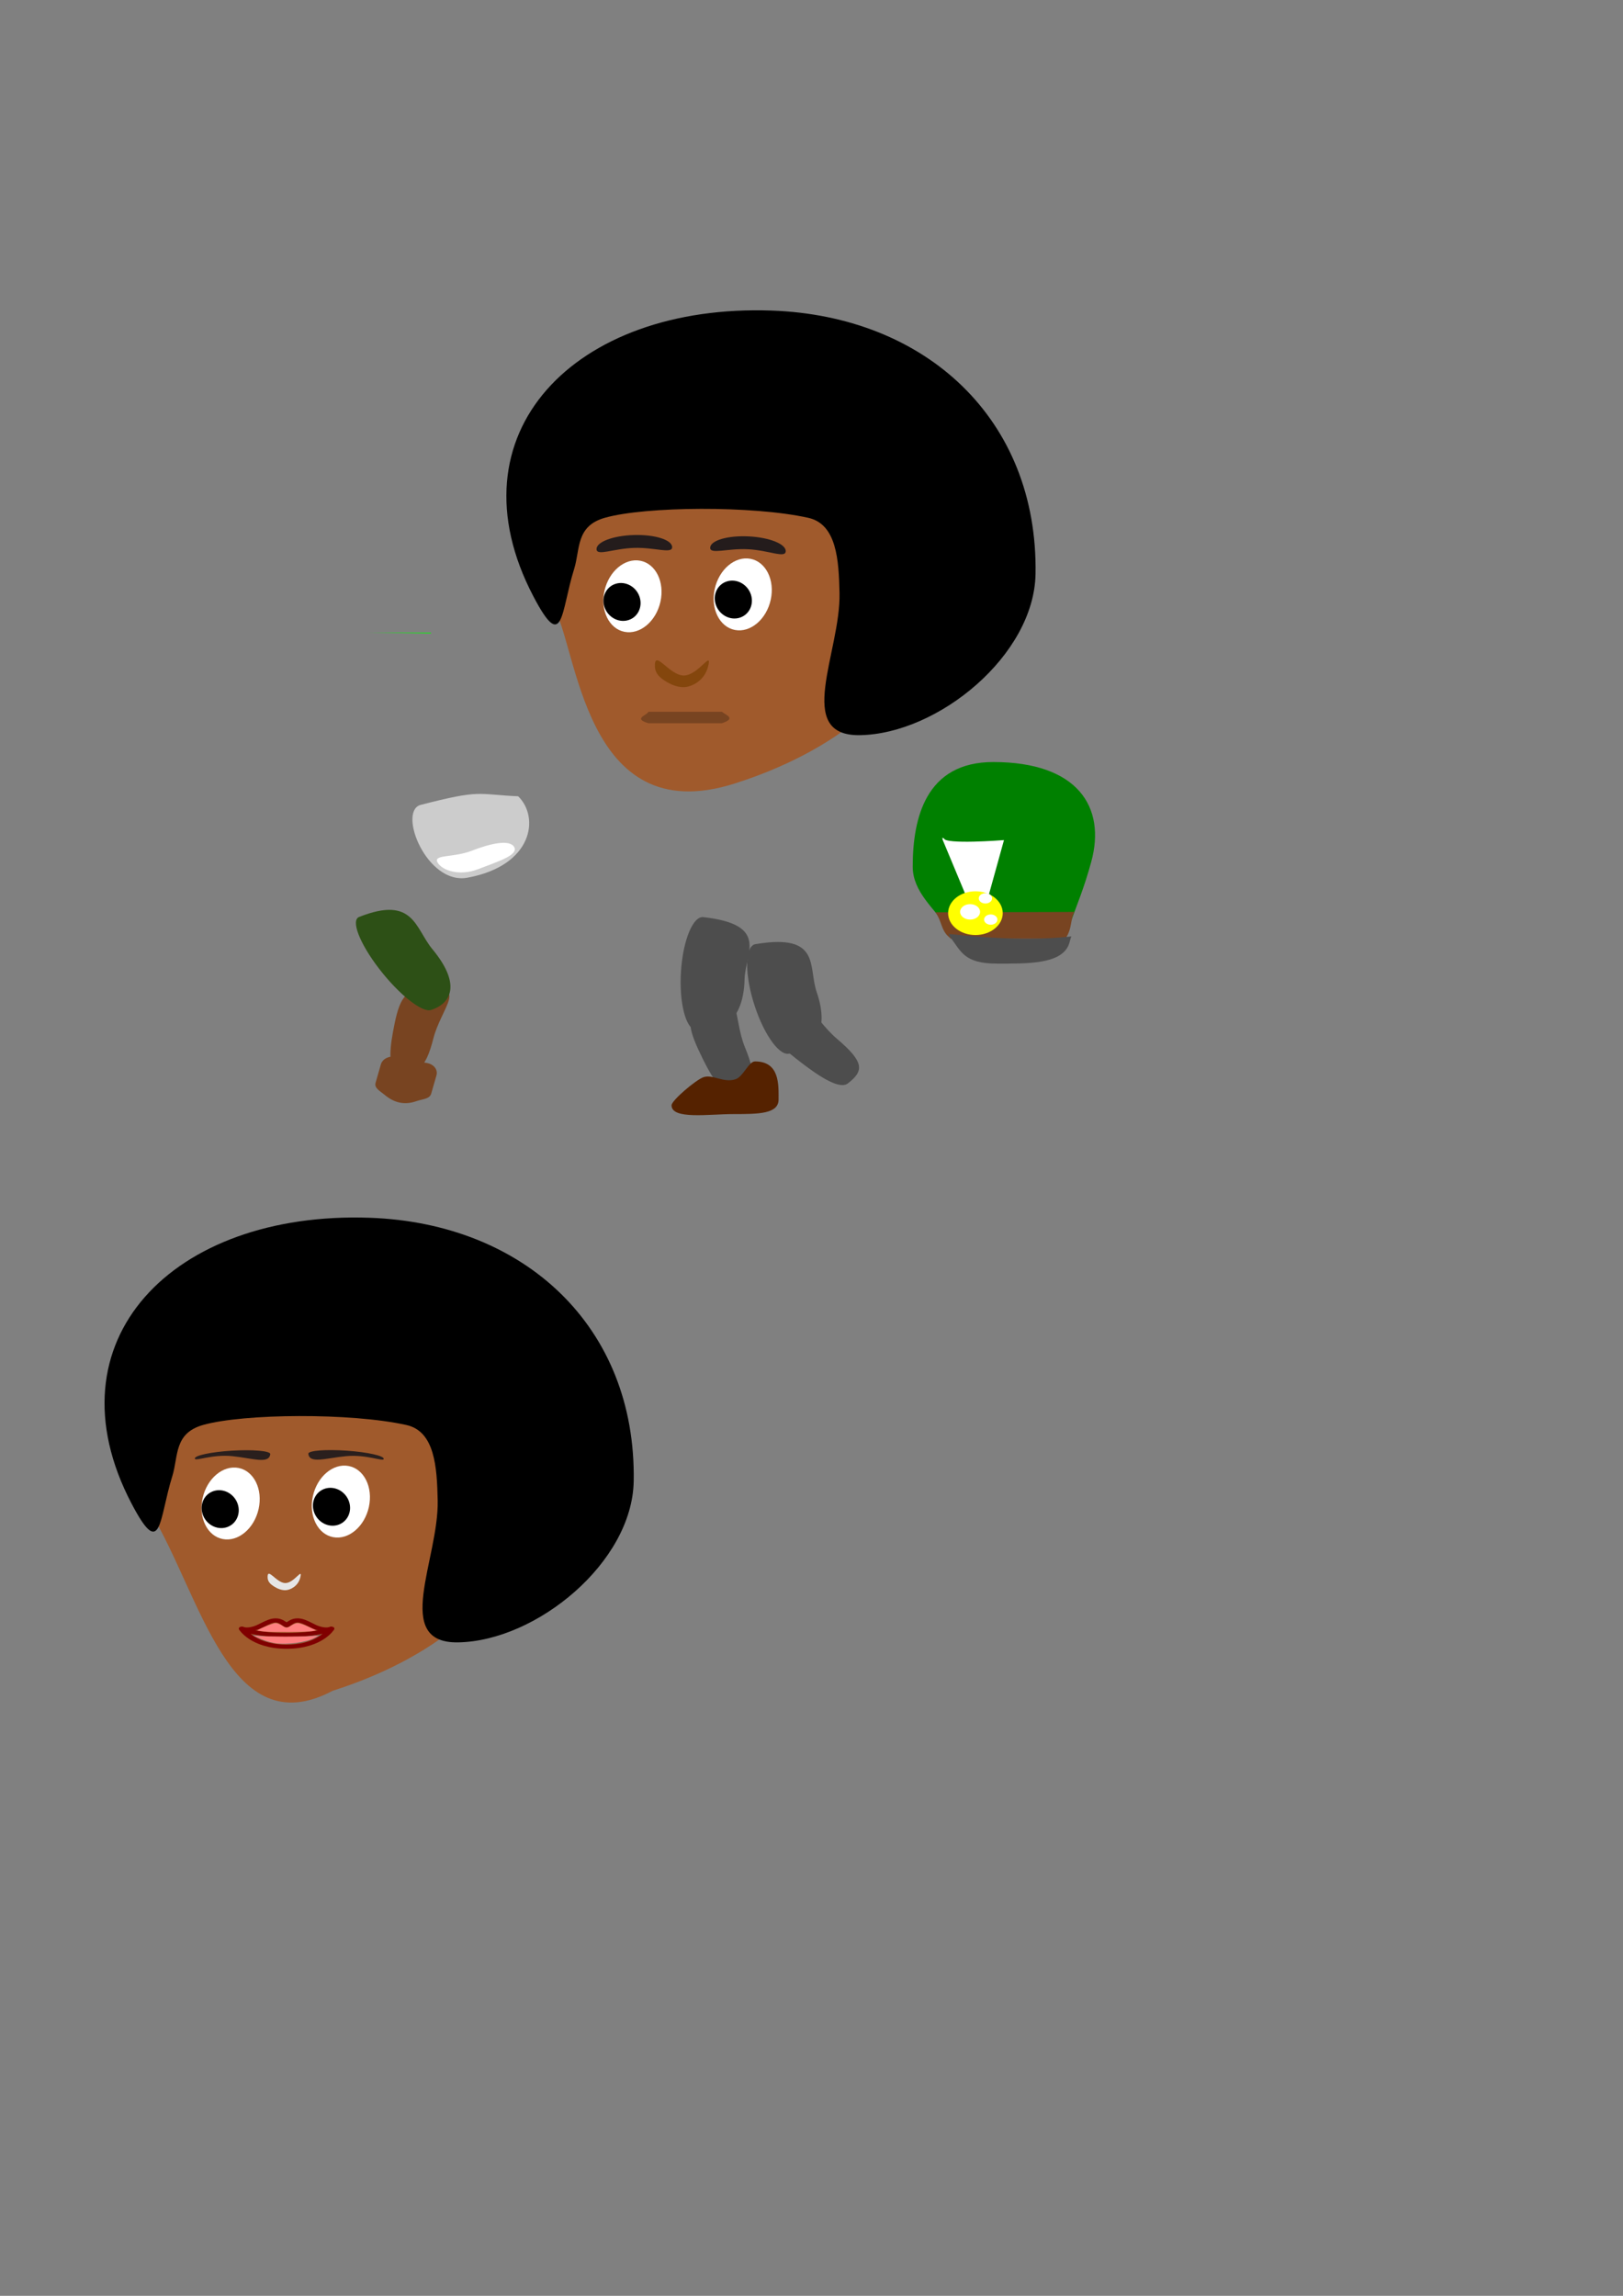 <?xml version="1.0" encoding="UTF-8" standalone="no"?>
<!-- Created with Inkscape (http://www.inkscape.org/) -->

<svg
   xmlns:dc="http://purl.org/dc/elements/1.1/"
   xmlns:cc="http://creativecommons.org/ns#"
   xmlns:rdf="http://www.w3.org/1999/02/22-rdf-syntax-ns#"
   xmlns:svg="http://www.w3.org/2000/svg"
   xmlns="http://www.w3.org/2000/svg"
   xmlns:sodipodi="http://sodipodi.sourceforge.net/DTD/sodipodi-0.dtd"
   xmlns:inkscape="http://www.inkscape.org/namespaces/inkscape"
   width="210mm"
   height="297mm"
   viewBox="0 0 210 297"
   version="1.1"
   id="svg8"
   inkscape:version="0.92.2 (5c3e80d, 2017-08-06)"
   sodipodi:docname="MAINCUSTOMTEMPLATE.svg">
  <rect x="0" y="0" width="210" height="297" fill="#808080" stroke="none"/>
  <defs
     id="defs2" />
  <sodipodi:namedview
     id="base"
     pagecolor="#ffffff"
     bordercolor="#666666"
     borderopacity="1.0"
     inkscape:pageopacity="0.0"
     inkscape:pageshadow="2"
     inkscape:zoom="0.35"
     inkscape:cx="865.39882"
     inkscape:cy="1122.2428"
     inkscape:document-units="mm"
     inkscape:current-layer="g4559"
     showgrid="false"
     inkscape:window-width="1280"
     inkscape:window-height="657"
     inkscape:window-x="-8"
     inkscape:window-y="-8"
     inkscape:window-maximized="1"
     inkscape:snap-global="false"
     inkscape:object-paths="true"
     showguides="false"
     inkscape:snap-intersection-paths="true"
     inkscape:snap-bbox="false"
     inkscape:snap-smooth-nodes="true" />
  <g
     inkscape:label="Layer 1"
     inkscape:groupmode="layer"
     id="layer1">
    <path
       style="fill:#4d4d4d;fill-opacity:1;stroke:none;stroke-width:0.314"
       d="m 91.051,118.651 c 8.555,0.985 5.369,4.675 5.289,8.036 -0.126,5.29 -2.942,7.173 -6.305,6.6 -1.338,-0.228 -2.196,-3.689 -1.915,-7.73 0.281,-4.042 1.593,-7.133 2.931,-6.905 z"
       id="path39-7-1-0"
       inkscape:connector-curvature="0"
       sodipodi:nodetypes="cscsc"
       inkscape:transform-center-x="-0.11561943"
       inkscape:transform-center-y="5.8305713" />
    <path
       style="fill:#00ff00;fill-opacity:1;stroke-width:0.24"
       id="path38"
       sodipodi:type="arc"
       sodipodi:cx="47.454052"
       sodipodi:cy="81.847984"
       sodipodi:rx="8.3154764"
       sodipodi:ry="2.0168886"
       sodipodi:start="0"
       sodipodi:end="0.047930756"
       d="m 55.77,81.848 a 8.315,2.017 0 0 1 -0.01,0.097 l -8.306,-0.097 z"
       inkscape:export-filename="C:\Users\Admin\Documents\GitHub\Personal-Dev-Stuff\Dev\Assets\FBLA GAME SPRITER\head\head.png"
       inkscape:export-xdpi="96"
       inkscape:export-ydpi="96" />
    <g
       id="g4559"
       transform="matrix(0.699,0,0,0.654,39.825,18.613)">
      <path
         sodipodi:nodetypes="ssssss"
         inkscape:connector-curvature="0"
         id="path3699"
         d="M 113.771,92.137 C 112.686,108.337 96.79,120.507 78.997,126.533 50.817,136.076 49.981,98.889 45.357,91.381 41.977,85.893 42.862,79.959 46.286,74.644 c 5.916,-9.186 19.413,-16.525 31.578,-16.525 19.205,0 37.136,15.689 35.908,34.018 z"
         style="fill:#a05a2c;stroke-width:0.458"
         inkscape:export-filename="C:\Users\Admin\Documents\GitHub\Personal-Dev-Stuff\Dev\Assets\FBLA GAME SPRITER\head\head.png"
         inkscape:export-xdpi="96"
         inkscape:export-ydpi="96" />
      <ellipse
         inkscape:transform-center-y="-4.1577381"
         inkscape:transform-center-x="-3.7797619"
         transform="rotate(11.514)"
         ry="7.182"
         rx="5.292"
         cy="71.25"
         cx="96.676"
         id="path3712-5"
         style="fill:#ffffff;stroke-width:0.193"
         inkscape:export-filename="C:\Users\Admin\Documents\GitHub\Personal-Dev-Stuff\Dev\Assets\FBLA GAME SPRITER\head\head.png"
         inkscape:export-xdpi="96"
         inkscape:export-ydpi="96" />
      <ellipse
         inkscape:transform-center-y="-3.3230098"
         inkscape:transform-center-x="-3.64735"
         transform="rotate(-17.552)"
         ry="3.78"
         rx="3.402"
         cy="109.695"
         cx="47.921"
         id="path3732-6"
         style="fill:#000000;stroke-width:0.21"
         inkscape:export-filename="C:\Users\Admin\Documents\GitHub\Personal-Dev-Stuff\Dev\Assets\FBLA GAME SPRITER\head\head.png"
         inkscape:export-xdpi="96"
         inkscape:export-ydpi="96" />
      <path
         sodipodi:nodetypes="sssssssss"
         inkscape:connector-curvature="0"
         id="path3759"
         d="m 134.711,85.075 c -0.25,16.075 -18.014,31.629 -32.505,31.886 -12.305,0.219 -3.551,-16.426 -3.778,-28.089 -0.128,-6.565 -0.528,-13.657 -5.789,-14.906 -10.323,-2.451 -30.128,-2.265 -37.612,-0.018 -5.458,1.638 -4.575,6.213 -5.725,10.144 -2.488,8.505 -1.973,16.783 -7.543,5.415 -15.767,-32.177 7.61,-57.904 44.099,-56.533 28.601,1.074 49.331,21.52 48.855,52.1 z"
         style="fill:#000000;stroke-width:0.321" />
      <ellipse
         transform="rotate(11.76)"
         ry="7.182"
         rx="5.292"
         cy="75.364"
         cx="77.076"
         id="path3712-5-3"
         style="fill:#ffffff;stroke-width:0.193"
         inkscape:export-filename="C:\Users\Admin\Documents\GitHub\Personal-Dev-Stuff\Dev\Assets\FBLA GAME SPRITER\head\head.png"
         inkscape:export-xdpi="96"
         inkscape:export-ydpi="96" />
      <ellipse
         transform="rotate(-17.305)"
         ry="3.78"
         rx="3.402"
         cy="103.81"
         cx="28.581"
         id="path3732-6-8"
         style="fill:#000000;stroke-width:0.21"
         inkscape:export-filename="C:\Users\Admin\Documents\GitHub\Personal-Dev-Stuff\Dev\Assets\FBLA GAME SPRITER\head\head.png"
         inkscape:export-xdpi="96"
         inkscape:export-ydpi="96" />
      <path
         sodipodi:nodetypes="ccccc"
         inkscape:connector-curvature="0"
         id="rect22"
         d="m 63.044,112.332 h 13.607 c 0.873,0.737 2.681,1.307 0,2.268 H 63.044 c -2.942,-0.955 -0.227,-1.538 0,-2.268 z"
         style="fill:#784421;stroke-width:0.265"
         inkscape:export-filename="C:\Users\Admin\Documents\GitHub\Personal-Dev-Stuff\Dev\Assets\FBLA GAME SPRITER\head\head.png"
         inkscape:export-xdpi="96"
         inkscape:export-ydpi="96" />
      <path
         sodipodi:nodetypes="ssssss"
         inkscape:connector-curvature="0"
         id="path3701"
         d="m 74.083,103.444 c -0.693,2.846 -3.122,3.98 -4.432,4.02 -1.178,0.036 -2.423,-0.474 -3.516,-1.232 -0.941,-0.652 -1.82,-1.439 -1.879,-2.788 -0.163,-3.689 2.627,1.717 5.341,1.717 2.714,0 5.36,-5.305 4.486,-1.717 z"
         style="fill:#84460d;fill-opacity:1;stroke-width:0.116"
         inkscape:export-filename="C:\Users\Admin\Documents\GitHub\Personal-Dev-Stuff\Dev\Assets\FBLA GAME SPRITER\head\head.png"
         inkscape:export-xdpi="96"
         inkscape:export-ydpi="96" />
      <path
         sodipodi:nodetypes="cscsc"
         inkscape:connector-curvature="0"
         id="path4531"
         d="m 67.445,79.746 c 0.044,1.429 -3.134,0.053 -6.999,0.171 -3.865,0.118 -6.953,1.685 -6.997,0.256 -0.044,-1.429 3.054,-2.683 6.919,-2.801 3.865,-0.118 7.033,0.945 7.077,2.374 z"
         style="fill:#241c1c;fill-opacity:1;stroke-width:0.314"
         inkscape:export-filename="C:\Users\Admin\Documents\GitHub\Personal-Dev-Stuff\Dev\Assets\FBLA GAME SPRITER\head\head.png"
         inkscape:export-xdpi="96"
         inkscape:export-ydpi="96" />
      <path
         sodipodi:nodetypes="cscsc"
         inkscape:connector-curvature="0"
         id="path4531-8"
         d="m 88.469,80.598 c -0.076,1.428 -3.128,-0.209 -6.989,-0.414 -3.861,-0.205 -7.069,1.099 -6.993,-0.329 0.076,-1.428 3.267,-2.419 7.129,-2.213 3.861,0.205 6.93,1.529 6.854,2.956 z"
         style="fill:#241c1c;fill-opacity:1;stroke-width:0.314"
         inkscape:export-filename="C:\Users\Admin\Documents\GitHub\Personal-Dev-Stuff\Dev\Assets\FBLA GAME SPRITER\head\head.png"
         inkscape:export-xdpi="96"
         inkscape:export-ydpi="96" />
      <path
         sodipodi:nodetypes="sccsss"
         inkscape:connector-curvature="0"
         id="path3699-5"
         d="M 39.388,271.588 C 38.303,287.788 22.408,299.958 4.614,305.984 -14.505,316.828 -19.728,287.288 -29.025,270.832 c -3.38,-5.488 -2.495,-11.422 0.928,-16.737 5.916,-9.186 19.413,-16.525 31.578,-16.525 19.205,0 37.136,15.689 35.908,34.018 z"
         style="fill:#a05a2c;stroke-width:0.458"
         inkscape:export-filename="C:\Users\Admin\Documents\GitHub\Personal-Dev-Stuff\Dev\Assets\FBLA GAME SPRITER\head\femalehead.png"
         inkscape:export-xdpi="96"
         inkscape:export-ydpi="96" />
      <ellipse
         inkscape:transform-center-y="-4.1577381"
         inkscape:transform-center-x="-3.7797619"
         transform="rotate(11.514)"
         ry="7.182"
         rx="5.292"
         cy="261.937"
         cx="59.609"
         id="path3712-5-0"
         style="fill:#ffffff;stroke-width:0.193"
         inkscape:export-filename="C:\Users\Admin\Documents\GitHub\Personal-Dev-Stuff\Dev\Assets\FBLA GAME SPRITER\head\head.png"
         inkscape:export-xdpi="96"
         inkscape:export-ydpi="96" />
      <ellipse
         inkscape:transform-center-y="-3.3230098"
         inkscape:transform-center-x="-3.64735"
         transform="rotate(-17.552)"
         ry="3.78"
         rx="3.402"
         cy="258.361"
         cx="-77.115"
         id="path3732-6-4"
         style="fill:#000000;stroke-width:0.21"
         inkscape:export-filename="C:\Users\Admin\Documents\GitHub\Personal-Dev-Stuff\Dev\Assets\FBLA GAME SPRITER\head\head.png"
         inkscape:export-xdpi="96"
         inkscape:export-ydpi="96" />
      <path
         sodipodi:nodetypes="sssssssss"
         inkscape:connector-curvature="0"
         id="path3759-2"
         d="m 60.328,264.526 c -0.25,16.075 -18.014,31.629 -32.505,31.886 -12.305,0.219 -3.551,-16.426 -3.778,-28.089 -0.128,-6.565 -0.528,-13.657 -5.789,-14.906 -10.323,-2.451 -30.128,-2.265 -37.612,-0.018 -5.458,1.638 -4.575,6.213 -5.725,10.144 -2.488,8.505 -1.973,16.783 -7.543,5.415 -15.767,-32.177 7.61,-57.904 44.099,-56.533 28.601,1.074 49.331,21.52 48.855,52.1 z"
         style="fill:#000000;stroke-width:0.321" />
      <ellipse
         transform="rotate(11.76)"
         ry="7.182"
         rx="5.292"
         cy="266.209"
         cx="40.83"
         id="path3712-5-3-2"
         style="fill:#ffffff;stroke-width:0.193"
         inkscape:export-filename="C:\Users\Admin\Documents\GitHub\Personal-Dev-Stuff\Dev\Assets\FBLA GAME SPRITER\head\head.png"
         inkscape:export-xdpi="96"
         inkscape:export-ydpi="96" />
      <ellipse
         transform="rotate(-17.305)"
         ry="3.78"
         rx="3.402"
         cy="253.012"
         cx="-95.814"
         id="path3732-6-8-3"
         style="fill:#000000;stroke-width:0.21"
         inkscape:export-filename="C:\Users\Admin\Documents\GitHub\Personal-Dev-Stuff\Dev\Assets\FBLA GAME SPRITER\head\head.png"
         inkscape:export-xdpi="96"
         inkscape:export-ydpi="96" />
      <path
         sodipodi:nodetypes="ssssss"
         inkscape:connector-curvature="0"
         id="path3701-4"
         d="m -1.4,283.627 c -0.425,1.747 -1.917,2.443 -2.721,2.468 -0.723,0.022 -1.487,-0.291 -2.159,-0.756 -0.578,-0.4 -1.117,-0.883 -1.154,-1.712 -0.1,-2.265 1.613,1.054 3.279,1.054 1.666,0 3.29,-3.257 2.754,-1.054 z"
         style="fill:#e6e6e6;fill-opacity:1;stroke-width:0.071"
         inkscape:export-filename="C:\Users\Admin\Documents\GitHub\Personal-Dev-Stuff\Dev\Assets\FBLA GAME SPRITER\head\femalehead.png"
         inkscape:export-xdpi="96"
         inkscape:export-ydpi="96" />
      <path
         sodipodi:nodetypes="cscscc"
         inkscape:connector-curvature="0"
         id="path4531-4"
         d="m -6.942,259.145 c -0.202,2.084 -3.253,0.85 -6.987,0.438 -3.845,-0.424 -6.912,1.085 -6.983,0.474 -0.072,-0.611 2.998,-1.311 6.856,-1.563 3.858,-0.252 7.043,0.04 7.115,0.651 z"
         style="opacity:0.94;fill:#241c1c;fill-opacity:1;stroke-width:0.206"
         inkscape:export-filename="C:\Users\Admin\Documents\GitHub\Personal-Dev-Stuff\Dev\Assets\FBLA GAME SPRITER\head\femalehead.png"
         inkscape:export-xdpi="96"
         inkscape:export-ydpi="96" />
      <path
         sodipodi:nodetypes="cscscc"
         inkscape:connector-curvature="0"
         id="path4531-4-2"
         d="m 0.098,259.077 c 0.185,2.086 3.246,0.881 6.983,0.505 3.848,-0.387 6.902,1.152 6.979,0.542 0.077,-0.611 -2.987,-1.34 -6.842,-1.629 -3.856,-0.289 -7.043,-0.029 -7.12,0.582 z"
         style="opacity:0.94;fill:#241c1c;fill-opacity:1;stroke-width:0.206"
         inkscape:export-filename="C:\Users\Admin\Documents\GitHub\Personal-Dev-Stuff\Dev\Assets\FBLA GAME SPRITER\head\femalehead.png"
         inkscape:export-xdpi="96"
         inkscape:export-ydpi="96" />
      <path
         id="path860"
         d="m 4.685,293.361 c -0.225,-0.106 -0.51,-0.103 -0.714,0.02 -0.041,0.017 -0.225,0.083 -0.563,0.083 -0.381,0 -0.814,-0.082 -1.287,-0.245 -0.418,-0.143 -0.853,-0.378 -1.313,-0.626 -0.849,-0.458 -1.726,-0.931 -2.715,-0.931 -0.586,0 -1.128,0.169 -1.612,0.501 l -0.404,0.277 -0.404,-0.277 c -0.484,-0.332 -1.027,-0.501 -1.612,-0.501 -0.988,0 -1.866,0.473 -2.715,0.931 -0.461,0.248 -0.896,0.483 -1.314,0.626 -0.473,0.163 -0.907,0.245 -1.287,0.245 -0.337,0 -0.522,-0.066 -0.563,-0.083 -0.204,-0.123 -0.489,-0.126 -0.714,-0.02 -0.228,0.107 -0.301,0.317 -0.201,0.494 0.022,0.04 0.566,0.981 1.922,1.922 1.252,0.869 3.463,1.904 6.889,1.904 3.426,0 5.637,-1.035 6.889,-1.904 1.356,-0.941 1.899,-1.882 1.921,-1.922 0.1,-0.177 0.026,-0.387 -0.201,-0.494 z m -12.604,-0.126 c 0.689,-0.372 1.402,-0.756 1.979,-0.756 0.167,0 0.428,0.027 0.77,0.261 l 0.826,0.567 c 0.112,0.077 0.263,0.12 0.421,0.12 0.158,0 0.31,-0.043 0.421,-0.12 l 0.826,-0.567 c 0.341,-0.234 0.603,-0.261 0.77,-0.261 0.576,0 1.289,0.384 1.979,0.756 0.487,0.263 0.991,0.534 1.517,0.715 0.097,0.033 0.193,0.063 0.289,0.092 -1.242,0.258 -3.114,0.495 -5.801,0.495 -2.687,0 -4.559,-0.237 -5.801,-0.495 0.096,-0.028 0.192,-0.058 0.289,-0.092 0.526,-0.18 1.03,-0.452 1.517,-0.715 z m 3.995,3.629 c -2.402,0 -4.423,-0.551 -6.007,-1.638 -0.257,-0.176 -0.48,-0.352 -0.674,-0.522 1.354,0.328 3.492,0.648 6.681,0.648 3.188,0 5.327,-0.321 6.681,-0.648 -0.194,0.169 -0.417,0.346 -0.674,0.522 -1.584,1.087 -3.605,1.638 -6.007,1.638 z"
         inkscape:connector-curvature="0"
         style="fill:#800000;stroke-width:0.049"
         inkscape:export-filename="C:\Users\Admin\Documents\GitHub\Personal-Dev-Stuff\Dev\Assets\FBLA GAME SPRITER\head\femalehead.png"
         inkscape:export-xdpi="96"
         inkscape:export-ydpi="96" />
      <path
         style="opacity:1;fill:#666666;fill-opacity:1;stroke:none;stroke-width:1.672;stroke-miterlimit:4;stroke-dasharray:none;stroke-dashoffset:0"
         d="m -5.148,296.711 c -0.673,-0.051 -1.707,-0.239 -2.299,-0.418 -1.046,-0.317 -2.922,-1.229 -2.759,-1.341 0.045,-0.031 0.775,0.045 1.624,0.168 2.517,0.366 7.459,0.295 10.443,-0.148 l 0.668,-0.099 -0.779,0.485 c -1.679,1.045 -4.264,1.552 -6.898,1.354 z"
         id="path883"
         inkscape:connector-curvature="0"
         inkscape:export-filename="C:\Users\Admin\Documents\GitHub\Personal-Dev-Stuff\Dev\Assets\FBLA GAME SPRITER\head\femalehead.png"
         inkscape:export-xdpi="96"
         inkscape:export-ydpi="96" />
      <path
         style="opacity:1;fill:#ff8080;fill-opacity:1;stroke:none;stroke-width:1.672;stroke-miterlimit:4;stroke-dasharray:none;stroke-dashoffset:0"
         d="m -8.026,294.27 c -0.665,-0.081 -1.239,-0.168 -1.276,-0.193 -0.183,-0.126 2.845,-1.475 3.31,-1.475 0.308,0 0.813,0.196 1.178,0.458 0.797,0.57 0.984,0.57 1.78,0 0.366,-0.262 0.87,-0.458 1.178,-0.458 0.296,0 1.184,0.325 1.973,0.722 l 1.434,0.722 -0.624,0.131 c -0.926,0.194 -7.558,0.263 -8.954,0.093 z"
         id="path885"
         inkscape:connector-curvature="0"
         inkscape:export-filename="C:\Users\Admin\Documents\GitHub\Personal-Dev-Stuff\Dev\Assets\FBLA GAME SPRITER\head\femalehead.png"
         inkscape:export-xdpi="96"
         inkscape:export-ydpi="96" />
      <path
         style="opacity:1;fill:#ff8080;fill-opacity:1;stroke:none;stroke-width:1.672;stroke-miterlimit:4;stroke-dasharray:none;stroke-dashoffset:0"
         d="m -6.097,296.567 c -1.028,-0.178 -2.246,-0.603 -3.279,-1.143 l -0.779,-0.408 1.224,0.129 c 1.505,0.158 7.859,0.169 9.68,0.017 l 1.335,-0.112 -0.774,0.457 c -1.565,0.924 -5.193,1.444 -7.407,1.06 z"
         id="path887"
         inkscape:connector-curvature="0"
         inkscape:export-filename="C:\Users\Admin\Documents\GitHub\Personal-Dev-Stuff\Dev\Assets\FBLA GAME SPRITER\head\femalehead.png"
         inkscape:export-xdpi="96"
         inkscape:export-ydpi="96" />
    </g>
    <path
       style="fill:#4d4d4d;fill-opacity:1;stroke:none;stroke-width:0.258"
       d="m 101.262,132.132 c 2.344,-5.524 3.495,-0.758 7.044,2.262 3.541,3.014 3.504,4.137 1.391,5.767 -0.841,0.649 -2.728,-0.203 -5.626,-2.389 -3.192,-2.408 -5.344,-4.314 -2.809,-5.64 z"
       id="path39-3-7-8"
       inkscape:connector-curvature="0"
       sodipodi:nodetypes="cscscc" />
    <path
       style="fill:#4d4d4d;fill-opacity:1;stroke:none;stroke-width:0.258"
       d="m 91.218,130.808 c 4.854,-4.101 3.512,0.645 5.189,4.725 1.674,4.071 1.081,5.072 -1.626,5.742 -1.077,0.266 -2.345,-1.221 -3.854,-4.3 -1.662,-3.391 -2.643,-5.933 0.291,-6.167 z"
       id="path39-3-7-8-9"
       inkscape:connector-curvature="0"
       sodipodi:nodetypes="cscscc" />
    <path
       sodipodi:nodetypes="sssssss"
       inkscape:connector-curvature="0"
       id="path4421"
       d="m 100.74,142.232 c 0,1.88 -2.604,1.891 -5.816,1.891 -3.212,0 -8.031,0.745 -8.031,-1.135 0,-0.628 3.148,-3.297 4.127,-3.634 1.197,-0.411 2.602,0.784 4.163,0.259 0.987,-0.332 1.682,-2.3 2.511,-2.3 3.212,0 3.046,3.037 3.046,4.918 z"
       style="fill:#552200;fill-opacity:1;stroke:none;stroke-width:0.022;stroke-miterlimit:4;stroke-dasharray:none;stroke-opacity:1"
       inkscape:export-filename="C:\Users\Owner\Documents\Development\Spriter Main char\legs\shoe.png"
       inkscape:export-xdpi="90"
       inkscape:export-ydpi="90" />
    <path
       style="fill:#4d4d4d;fill-opacity:1;stroke:none;stroke-width:0.314"
       d="m 97.8,122.132 c 8.478,-1.409 6.753,2.971 7.864,6.187 1.748,5.062 -0.264,7.623 -3.662,8.001 -1.352,0.15 -3.389,-2.904 -4.55,-6.822 -1.16,-3.918 -1.005,-7.216 0.348,-7.366 z"
       id="path39-7-1"
       inkscape:connector-curvature="0"
       sodipodi:nodetypes="cscsc"
       inkscape:transform-center-x="-1.8582323"
       inkscape:transform-center-y="5.878822" />
    <g
       transform="matrix(0.037,-0.827,0.827,0.037,11.135,175.005)"
       id="g57-0-8"
       inkscape:transform-center-x="-2.9097556"
       inkscape:transform-center-y="10.490097">
      <path
         sodipodi:nodetypes="cscscc"
         inkscape:connector-curvature="0"
         id="path39-3-3-5-9"
         d="m 58.446,49.993 c 2.228,7.465 -2.097,3.043 -6.973,2.035 -4.865,-1.007 -5.651,-2.245 -5.232,-5.351 0.167,-1.236 2.213,-1.516 5.991,-0.996 4.161,0.573 7.173,1.266 6.214,4.312 z"
         style="fill:#784421;fill-opacity:1;stroke:none;stroke-width:0.292"
         inkscape:export-filename="C:\Users\Admin\Documents\GitHub\Personal-Dev-Stuff\Dev\Assets\FBLA GAME SPRITER\Arm\lower.png"
         inkscape:export-xdpi="96"
         inkscape:export-ydpi="96" />
      <path
         sodipodi:nodetypes="cscsc"
         inkscape:connector-curvature="0"
         id="path39-4-1-1"
         d="m 69.967,39.636 c 3.733,8.357 -1.396,8.772 -4.536,11.623 -4.943,4.489 -8.207,3.656 -9.503,0.21 -0.516,-1.371 2.208,-5.132 6.085,-8.4 3.877,-3.268 7.438,-4.805 7.954,-3.434 z"
         style="fill:#2d5016;fill-opacity:1;stroke:none;stroke-width:0.355"
         inkscape:export-filename="C:\Users\Admin\Documents\FBLA GAME SPRITER\arm\upper.png"
         inkscape:export-xdpi="96"
         inkscape:export-ydpi="96" />
      <g
         style="fill:#784421"
         transform="matrix(0.226,0.462,-0.352,0.243,73.508,21.575)"
         id="g473-7-6-1"
         inkscape:export-filename="C:\Users\Admin\Documents\GitHub\Personal-Dev-Stuff\Dev\Assets\FBLA GAME SPRITER\Arm\hand.png"
         inkscape:export-xdpi="96"
         inkscape:export-ydpi="96">
        <path
           sodipodi:nodetypes="sssssssss"
           inkscape:connector-curvature="0"
           id="rect512-6-5-7"
           d="m -60.432,55.163 h 6.974 c 2.076,0 3.748,1.672 3.748,3.748 v 9.899 c 0,2.076 -1.672,3.748 -3.748,3.748 h -6.974 c -2.076,0 -2.53,-2.105 -3.748,-3.748 -2.403,-3.241 -2.106,-6.548 0,-9.899 1.092,-1.737 1.672,-3.748 3.748,-3.748 z"
           style="fill:#784421;fill-opacity:1;stroke:none;stroke-width:0.562"
           transform="matrix(0.626,-0.78,0.73,0.684,0,0)" />
      </g>
    </g>
    <g
       transform="translate(34.833,-0.371)"
       id="g457"
       inkscape:export-filename="C:\Users\Admin\Documents\FBLA GAME SPRITER\body/body.png"
       inkscape:export-xdpi="96"
       inkscape:export-ydpi="96">
      <g
         id="g445">
        <path
           id="path33-1"
           d="m 93.693,98.953 c -4.336,0 -6.999,1.776 -8.547,4.501 -1.39,2.446 -1.882,5.656 -1.882,9.034 0,3.307 2.91,5.484 4.233,7.632 0.192,0.312 0.364,0.619 0.527,0.919 5.871,0.601 10.654,0.744 15.074,0.283 1.596,-4.429 2.29,-5.918 3.259,-9.435 1.967,-7.141 -1.787,-12.933 -12.663,-12.933 z m 2.359,25.852 c -0.252,0.004 -0.504,0.01 -0.757,0.012 0.253,-0.002 0.506,-0.006 0.757,-0.012 z m -2.888,0.002 c 0.17,0.008 0.345,0.012 0.529,0.012 -0.187,0 -0.357,-0.006 -0.529,-0.012 z"
           style="fill:#008000;fill-opacity:1;stroke:none;stroke-width:0.214"
           inkscape:connector-curvature="0"
           inkscape:export-filename="C:\Users\Admin\Documents\FBLA GAME SPRITER\body\body.png"
           inkscape:export-xdpi="96"
           inkscape:export-ydpi="96" />
      </g>
      <g
         id="g442">
        <path
           style="fill:#ffffff;stroke:#ffffff;stroke-width:0.237px;stroke-linecap:butt;stroke-linejoin:miter;stroke-opacity:1"
           d="m 87.233,108.934 4.654,11.158 3.026,-10.91 c 0,0 -7.508,0.585 -7.681,-0.248 z"
           id="path112-5"
           inkscape:connector-curvature="0"
           inkscape:export-filename="C:\Users\Admin\Documents\FBLA GAME SPRITER\total.png"
           inkscape:export-xdpi="96"
           inkscape:export-ydpi="96" />
        <path
           style="fill:#784421;fill-opacity:1;stroke:none;stroke-width:0.15"
           d="m 86.201,118.394 c 0.82,1.107 0.726,2.299 1.692,3.137 0.109,0.095 0.21,0.188 0.307,0.281 h 14.818 c 0.929,-1.366 0.615,-2.57 1.174,-3.471 z"
           id="path33-0-3"
           inkscape:connector-curvature="0"
           sodipodi:nodetypes="cccccc"
           inkscape:export-filename="C:\Users\Admin\Documents\FBLA GAME SPRITER\total.png"
           inkscape:export-xdpi="96"
           inkscape:export-ydpi="96" />
        <g
           id="g98-0"
           transform="matrix(0.912,0,0,0.881,39.585,26.007)"
           inkscape:export-filename="C:\Users\Admin\Documents\FBLA GAME SPRITER\total.png"
           inkscape:export-xdpi="96"
           inkscape:export-ydpi="96">
          <ellipse
             ry="3.213"
             rx="3.874"
             cy="104.988"
             cx="56.791"
             id="path54-2"
             style="fill:#ffff00;fill-opacity:1;stroke:none;stroke-width:0.265" />
          <ellipse
             ry="1.134"
             rx="1.417"
             cy="104.799"
             cx="56.035"
             id="path56-6"
             style="fill:#ffffff;fill-opacity:1;stroke:none;stroke-width:0.138" />
          <ellipse
             ry="0.756"
             rx="0.945"
             cy="102.815"
             cx="58.208"
             id="path56-8-3"
             style="fill:#ffffff;fill-opacity:1;stroke:none;stroke-width:0.092" />
          <ellipse
             ry="0.756"
             rx="0.945"
             cy="105.933"
             cx="58.964"
             id="path56-8-1-3"
             style="fill:#ffffff;fill-opacity:1;stroke:none;stroke-width:0.092" />
        </g>
      </g>
    </g>
    <g
       transform="matrix(0.912,0,0,1,43.165,-1.099)"
       id="g123"
       inkscape:export-ydpi="96"
       inkscape:export-xdpi="96"
       inkscape:export-filename="C:\Users\Admin\Documents\FBLA GAME SPRITER\body\hip.png">
      <path
         inkscape:export-ydpi="96"
         inkscape:export-xdpi="96"
         inkscape:export-filename="C:\Users\Admin\Documents\FBLA GAME SPRITER\total.png"
         sodipodi:nodetypes="cscccc"
         inkscape:connector-curvature="0"
         id="path33-9"
         d="m 87.47,122.314 c 1.559,1.845 1.95,3.445 6.653,3.445 4.223,0 8.889,0.091 10.115,-2.311 0.21,-0.412 0.25,-0.856 0.435,-1.209 -5.08,0.505 -10.573,0.345 -17.428,-0.321 z"
         style="fill:#4d4d4d;fill-opacity:1;stroke:none;stroke-width:0.197" />
    </g>
    <g
       id="g47"
       transform="matrix(0.633,0,0,0.465,25.292,53.002)"
       inkscape:export-filename="C:\Users\Admin\Documents\FBLA GAME SPRITER\head\neck.png"
       inkscape:export-xdpi="96"
       inkscape:export-ydpi="96"
       style="fill:#cccccc">
      <path
         sodipodi:nodetypes="cscc"
         inkscape:connector-curvature="0"
         id="path26"
         d="m 65.961,107.55 c 4.414,5.81 3.041,19.311 -10.381,22.653 -8.248,2.054 -14.217,-18.171 -9.659,-20.224 12.601,-4.436 11.467,-2.951 20.039,-2.429 z"
         style="fill:#cccccc;fill-opacity:1;stroke-width:0.254"
         inkscape:export-filename="C:\Users\Admin\Documents\GitHub\Personal-Dev-Stuff\Dev\Assets\FBLA GAME SPRITER\head\neck.png"
         inkscape:export-xdpi="96"
         inkscape:export-ydpi="96" />
      <path
         sodipodi:nodetypes="cscsc"
         inkscape:connector-curvature="0"
         id="path29"
         d="m 65.164,121.717 c 0.889,2.262 -3.59,4.094 -7.396,6.111 -3.806,2.017 -7.409,0.363 -8.298,-1.899 -0.889,-2.262 3.232,-1.23 7.037,-3.248 3.806,-2.017 7.768,-3.227 8.657,-0.965 z"
         style="fill:#ffffff;fill-opacity:1;stroke-width:0.266"
         inkscape:export-filename="C:\Users\Admin\Documents\GitHub\Personal-Dev-Stuff\Dev\Assets\FBLA GAME SPRITER\head\neck.png"
         inkscape:export-xdpi="96"
         inkscape:export-ydpi="96" />
    </g>
  </g>
</svg>
